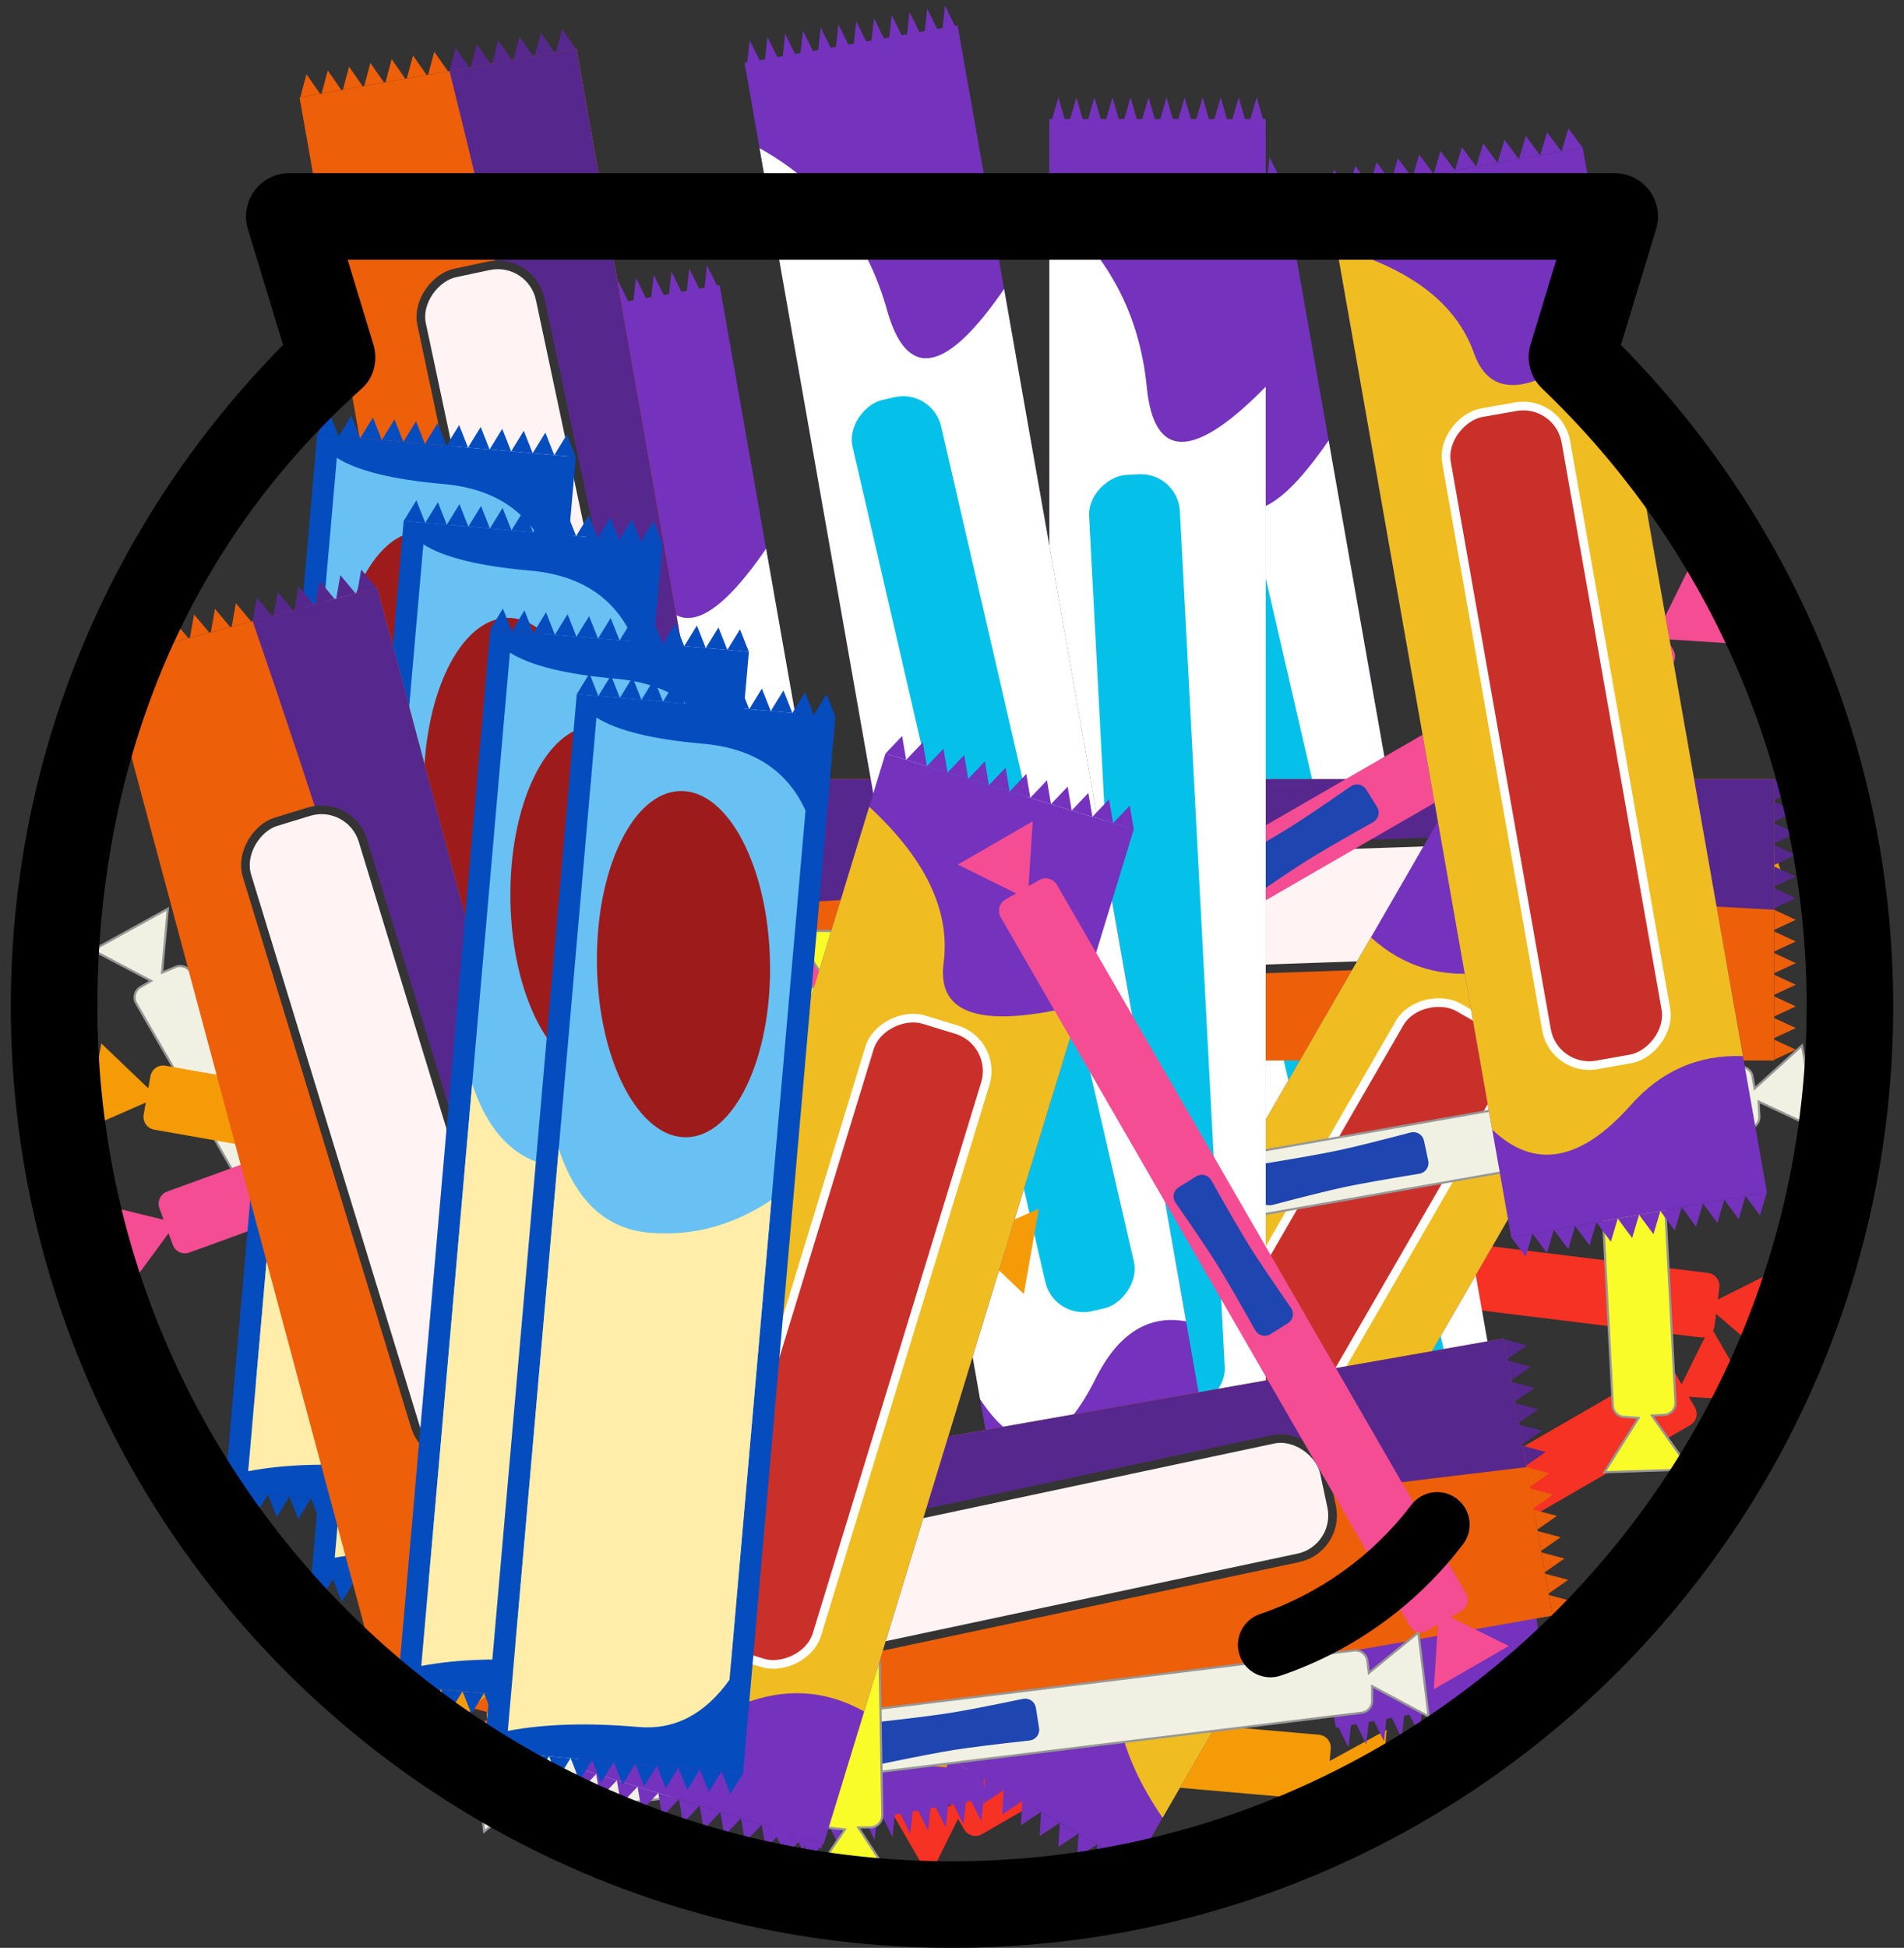 <?xml version="1.0" encoding="UTF-8"?>
<svg width="88px" height="90px" viewBox="0 0 88 90" version="1.1" xmlns="http://www.w3.org/2000/svg" xmlns:xlink="http://www.w3.org/1999/xlink">
    <rect x="0" y="0" width="88" height="90" fill="#333333" stroke="none"/>
    <!-- Generator: Sketch 59.1 (86144) - https://sketch.com -->
    <title>Boost Bowl</title>
    <desc>Created with Sketch.</desc>
    <g id="Page-1" stroke="none" stroke-width="1" fill="none" fill-rule="evenodd">
        <g id="Boost-Bowl" transform="translate(-6, -1)">
            <g id="Maoam" transform="translate(67, 75) rotate(-30) translate(-67, -75) translate(45, 73)">
                <path d="M44,-1.33226763e-15 L44,4 L41.5,2.333 L41.5,2.9 C41.5,3.231 41.231,3.5 40.9,3.5 L3.1,3.5 C2.769,3.5 2.5,3.231 2.5,2.9 L2.5,2.333 L4.4408921e-16,4 L0,-3.522407e-16 L2.5,1.667 L2.5,1.1 C2.5,0.769 2.769,0.5 3.1,0.5 L40.9,0.5 C41.231,0.5 41.5,0.769 41.5,1.1 L41.5,1.667 L44,-1.33226763e-15 Z" id="Combined-Shape" fill="#F53223"></path>
                <path d="M18.524,1.026 C20.129,1.102 21.298,1.141 22.03,1.141 C22.76,1.141 23.909,1.103 25.476,1.026 C25.751,1.013 25.986,1.225 25.999,1.501 C26,1.509 26,1.517 26,1.526 L26,2.475 C26,2.751 25.776,2.975 25.5,2.975 C25.492,2.975 25.484,2.975 25.476,2.975 C23.856,2.898 22.688,2.859 21.97,2.859 C21.254,2.859 20.105,2.898 18.524,2.974 C18.248,2.987 18.014,2.775 18.001,2.499 C18,2.491 18,2.483 18,2.475 L18,1.525 C18,1.249 18.224,1.025 18.5,1.025 C18.508,1.025 18.516,1.025 18.524,1.026 Z" id="Rectangle" fill="#1E45B0" transform="translate(22, 2) rotate(-2) translate(-22, -2) "></path>
            </g>
            <g id="Curly-Wurly" transform="translate(40.5, 50) rotate(80) translate(-40.5, -50) translate(4, 45)">
                <rect id="Rectangle" fill="#7432BD" x="1" y="0" width="71" height="10"></rect>
                <path d="M13.369,0 L61.805,0 C61.189,1.667 61.818,3.194 63.692,4.583 C66.769,6.864 66.769,8.67 63.692,10 L5,10 C7.184,7.333 9.974,5.833 13.369,5.5 C16.764,5.167 16.764,3.333 13.369,0 Z" id="Rectangle" fill="#FFFFFF"></path>
                <path d="M71.569,9.167 L73,9.583 L71.569,10 L71.569,9.167 Z M1.431,9.167 L1.431,10 L1.79553063e-15,9.583 L1.431,9.167 Z M1.431,8.333 L1.431,9.167 L1.79553063e-15,8.75 L1.431,8.333 Z M71.569,8.333 L73,8.75 L71.569,9.167 L71.569,8.333 Z M1.431,7.5 L1.431,8.333 L-9.18485099e-17,7.917 L1.431,7.5 Z M71.569,7.5 L73,7.917 L71.569,8.333 L71.569,7.5 Z M1.431,6.667 L1.431,7.5 L-9.18485099e-17,7.083 L1.431,6.667 Z M71.569,6.667 L73,7.083 L71.569,7.5 L71.569,6.667 Z M1.431,5.833 L1.431,6.667 L-3.13893115e-16,6.25 L1.431,5.833 Z M71.569,5.833 L73,6.25 L71.569,6.667 L71.569,5.833 Z M1.431,5 L1.431,5.833 L-3.13893115e-16,5.417 L1.431,5 Z M71.569,5 L73,5.417 L71.569,5.833 L71.569,5 Z M1.431,4.167 L1.431,5 L-9.18485099e-17,4.583 L1.431,4.167 Z M71.569,4.167 L73,4.583 L71.569,5 L71.569,4.167 Z M1.431,3.333 L1.431,4.167 L1.90655293e-15,3.75 L1.431,3.333 Z M71.569,3.333 L73,3.75 L71.569,4.167 L71.569,3.333 Z M1.431,2.5 L1.431,3.333 L1.90655293e-15,2.917 L1.431,2.5 Z M71.569,2.5 L73,2.917 L71.569,3.333 L71.569,2.5 Z M1.431,1.667 L1.431,2.5 L1.90655293e-15,2.083 L1.431,1.667 Z M71.569,1.667 L73,2.083 L71.569,2.5 L71.569,1.667 Z M1.431,0.833 L1.431,1.667 L1.91737925e-17,1.25 L1.431,0.833 Z M71.569,0.833 L73,1.25 L71.569,1.667 L71.569,0.833 Z M1.431,-1.94744221e-12 L1.431,0.833 L-9.18485099e-17,0.417 L1.431,-1.94744221e-12 Z M71.569,1.65145675e-15 L73,0.417 L71.569,0.833 L71.569,1.65145675e-15 Z" id="Triangle-3" fill="#7432BD"></path>
                <rect id="Rectangle" stroke="#FFFFFF" stroke-width="0.4" fill="#05C1E9" transform="translate(39, 5.029) rotate(-3) translate(-39, -5.029) " x="17.2" y="2.729" width="43.6" height="4.6" rx="2"></rect>
            </g>
            <g id="Maoam" transform="translate(67, 47) rotate(-20) translate(-67, -47) translate(45, 45)">
                <path d="M44,-1.33226763e-15 L44,4 L41.5,2.333 L41.5,2.9 C41.5,3.231 41.231,3.5 40.9,3.5 L3.1,3.5 C2.769,3.5 2.5,3.231 2.5,2.9 L2.5,2.333 L4.4408921e-16,4 L0,-3.522407e-16 L2.5,1.667 L2.5,1.1 C2.5,0.769 2.769,0.5 3.1,0.5 L40.9,0.5 C41.231,0.5 41.5,0.769 41.5,1.1 L41.5,1.667 L44,-1.33226763e-15 Z" id="Combined-Shape" fill="#F49B07"></path>
                <path d="M18.524,1.026 C20.129,1.102 21.298,1.141 22.03,1.141 C22.76,1.141 23.909,1.103 25.476,1.026 C25.751,1.013 25.986,1.225 25.999,1.501 C26,1.509 26,1.517 26,1.526 L26,2.475 C26,2.751 25.776,2.975 25.5,2.975 C25.492,2.975 25.484,2.975 25.476,2.975 C23.856,2.898 22.688,2.859 21.97,2.859 C21.254,2.859 20.105,2.898 18.524,2.974 C18.248,2.987 18.014,2.775 18.001,2.499 C18,2.491 18,2.483 18,2.475 L18,1.525 C18,1.249 18.224,1.025 18.5,1.025 C18.508,1.025 18.516,1.025 18.524,1.026 Z" id="Rectangle" fill="#1E45B0" transform="translate(22, 2) rotate(-2) translate(-22, -2) "></path>
            </g>
            <g id="Maoam" transform="translate(66, 59) rotate(7) translate(-66, -59) translate(44, 57)">
                <path d="M44,-1.33226763e-15 L44,4 L41.5,2.333 L41.5,2.9 C41.5,3.231 41.231,3.5 40.9,3.5 L3.1,3.5 C2.769,3.5 2.5,3.231 2.5,2.9 L2.5,2.333 L4.4408921e-16,4 L0,-3.522407e-16 L2.5,1.667 L2.5,1.1 C2.5,0.769 2.769,0.5 3.1,0.5 L40.9,0.5 C41.231,0.5 41.5,0.769 41.5,1.1 L41.5,1.667 L44,-1.33226763e-15 Z" id="Combined-Shape" fill="#F53223"></path>
                <path d="M18.524,1.026 C20.129,1.102 21.298,1.141 22.03,1.141 C22.76,1.141 23.909,1.103 25.476,1.026 C25.751,1.013 25.986,1.225 25.999,1.501 C26,1.509 26,1.517 26,1.526 L26,2.475 C26,2.751 25.776,2.975 25.5,2.975 C25.492,2.975 25.484,2.975 25.476,2.975 C23.856,2.898 22.688,2.859 21.97,2.859 C21.254,2.859 20.105,2.898 18.524,2.974 C18.248,2.987 18.014,2.775 18.001,2.499 C18,2.491 18,2.483 18,2.475 L18,1.525 C18,1.249 18.224,1.025 18.5,1.025 C18.508,1.025 18.516,1.025 18.524,1.026 Z" id="Rectangle" fill="#1E45B0" transform="translate(22, 2) rotate(-2) translate(-22, -2) "></path>
            </g>
            <g id="Double-Decker" transform="translate(30.5, 28.5) rotate(80) translate(-30.5, -28.5) translate(5, 22)">
                <rect id="Rectangle" fill="#ED5F09" x="1" y="0" width="49" height="13"></rect>
                <path d="M1,0 L50,0 L50,6.036 C38.03,5.354 29.197,5.008 23.5,5 C17.803,4.992 10.303,5.313 1,5.964 L1,0 Z" id="Rectangle" fill="#56288D"></path>
                <path d="M50,12.036 L51,12.5 L50,12.964 L50,12.036 Z M1,12.036 L1,12.964 L1.91737925e-17,12.5 L1,12.036 Z M1,11.036 L1,11.964 L1.91737925e-17,11.5 L1,11.036 Z M50,11.036 L51,11.5 L50,11.964 L50,11.036 Z M1,10.036 L1,10.964 L1.91737925e-17,10.5 L1,10.036 Z M50,10.036 L51,10.5 L50,10.964 L50,10.036 Z M1,9.036 L1,9.964 L1.91737925e-17,9.5 L1,9.036 Z M50,9.036 L51,9.5 L50,9.964 L50,9.036 Z M1,8.036 L1,8.964 L1.91737925e-17,8.5 L1,8.036 Z M50,8.036 L51,8.5 L50,8.964 L50,8.036 Z M1,7.036 L1,7.964 L1.91737925e-17,7.5 L1,7.036 Z M50,7.036 L51,7.5 L50,7.964 L50,7.036 Z M1,6.036 L1,6.964 L1.91737925e-17,6.5 L1,6.036 Z M50,6.036 L51,6.5 L50,6.964 L50,6.036 Z" id="Triangle-2" fill="#ED5F09"></path>
                <path d="M1,5.036 L1,5.964 L1.91737925e-17,5.5 L1,5.036 Z M1,4.036 L1,4.964 L1.91737925e-17,4.5 L1,4.036 Z M1,3.036 L1,3.964 L1.91737925e-17,3.5 L1,3.036 Z M1,2.036 L1,2.964 L1.91737925e-17,2.5 L1,2.036 Z M1,1.036 L1,1.964 L1.91737925e-17,1.5 L1,1.036 Z M1,0.036 L1,0.964 L1.91737925e-17,0.5 L1,0.036 Z" id="Triangle-4" fill="#56288D"></path>
                <path d="M50,5.036 L51,5.5 L50,5.964 L50,5.036 Z M50,4.036 L51,4.5 L50,4.964 L50,4.036 Z M50,3.036 L51,3.5 L50,3.964 L50,3.036 Z M50,2.036 L51,2.5 L50,2.964 L50,2.036 Z M50,1.036 L51,1.5 L50,1.964 L50,1.036 Z M50,0.036 L51,0.5 L50,0.964 L50,0.036 Z" id="Triangle-5" fill="#56288D"></path>
                <rect id="Rectangle" stroke="#353434" stroke-width="0.4" fill="#FFF4F3" transform="translate(25.5, 6) rotate(-2) translate(-25.5, -6) " x="10.2" y="3.2" width="30.6" height="5.6" rx="2"></rect>
            </g>
            <g id="Maoam" transform="translate(48, 81) rotate(5) translate(-48, -81) translate(26, 79)">
                <path d="M44,-1.33226763e-15 L44,4 L41.5,2.333 L41.5,2.9 C41.5,3.231 41.231,3.5 40.9,3.5 L3.1,3.5 C2.769,3.5 2.5,3.231 2.5,2.9 L2.5,2.333 L4.4408921e-16,4 L0,-3.522407e-16 L2.5,1.667 L2.5,1.1 C2.5,0.769 2.769,0.5 3.1,0.5 L40.9,0.5 C41.231,0.5 41.5,0.769 41.5,1.1 L41.5,1.667 L44,-1.33226763e-15 Z" id="Combined-Shape" fill="#F49B07"></path>
                <path d="M18.524,1.026 C20.129,1.102 21.298,1.141 22.03,1.141 C22.76,1.141 23.909,1.103 25.476,1.026 C25.751,1.013 25.986,1.225 25.999,1.501 C26,1.509 26,1.517 26,1.526 L26,2.475 C26,2.751 25.776,2.975 25.5,2.975 C25.492,2.975 25.484,2.975 25.476,2.975 C23.856,2.898 22.688,2.859 21.97,2.859 C21.254,2.859 20.105,2.898 18.524,2.974 C18.248,2.987 18.014,2.775 18.001,2.499 C18,2.491 18,2.483 18,2.475 L18,1.525 C18,1.249 18.224,1.025 18.5,1.025 C18.508,1.025 18.516,1.025 18.524,1.026 Z" id="Rectangle" fill="#1E45B0" transform="translate(22, 2) rotate(-2) translate(-22, -2) "></path>
            </g>
            <g id="Maoam" transform="translate(23, 63) rotate(60) translate(-23, -63) translate(1, 61)">
                <path d="M43.95,0.091 L41.45,1.667 L41.45,1.1 C41.45,0.796 41.204,0.55 40.9,0.55 L3.1,0.55 C2.796,0.55 2.55,0.796 2.55,1.1 L2.472,1.709 L0.05,-3.57791815e-16 L-0.028,3.958 L2.55,2.333 L2.55,2.9 C2.55,3.204 2.796,3.45 3.1,3.45 L40.9,3.45 C41.204,3.45 41.45,3.204 41.45,2.9 L41.528,2.291 L43.95,4 L43.95,0.091 Z" id="Combined-Shape" stroke="#979797" stroke-width="0.1" fill="#F1F1E3"></path>
                <path d="M18.524,1.026 C20.129,1.102 21.298,1.141 22.03,1.141 C22.76,1.141 23.909,1.103 25.476,1.026 C25.751,1.013 25.986,1.225 25.999,1.501 C26,1.509 26,1.517 26,1.526 L26,2.475 C26,2.751 25.776,2.975 25.5,2.975 C25.492,2.975 25.484,2.975 25.476,2.975 C23.856,2.898 22.688,2.859 21.97,2.859 C21.254,2.859 20.105,2.898 18.524,2.974 C18.248,2.987 18.014,2.775 18.001,2.499 C18,2.491 18,2.483 18,2.475 L18,1.525 C18,1.249 18.224,1.025 18.5,1.025 C18.508,1.025 18.516,1.025 18.524,1.026 Z" id="Rectangle" fill="#1E45B0" transform="translate(22, 2) rotate(-2) translate(-22, -2) "></path>
            </g>
            <g id="Curly-Wurly" transform="translate(66.5, 45) rotate(80) translate(-66.5, -45) translate(30, 40)">
                <rect id="Rectangle" fill="#7432BD" x="1" y="0" width="71" height="10"></rect>
                <path d="M13.369,0 L61.805,0 C61.189,1.667 61.818,3.194 63.692,4.583 C66.769,6.864 66.769,8.67 63.692,10 L5,10 C7.184,7.333 9.974,5.833 13.369,5.5 C16.764,5.167 16.764,3.333 13.369,0 Z" id="Rectangle" fill="#FFFFFF"></path>
                <path d="M71.569,9.167 L73,9.583 L71.569,10 L71.569,9.167 Z M1.431,9.167 L1.431,10 L1.79553063e-15,9.583 L1.431,9.167 Z M1.431,8.333 L1.431,9.167 L1.79553063e-15,8.75 L1.431,8.333 Z M71.569,8.333 L73,8.75 L71.569,9.167 L71.569,8.333 Z M1.431,7.5 L1.431,8.333 L-9.18485099e-17,7.917 L1.431,7.5 Z M71.569,7.5 L73,7.917 L71.569,8.333 L71.569,7.5 Z M1.431,6.667 L1.431,7.5 L-9.18485099e-17,7.083 L1.431,6.667 Z M71.569,6.667 L73,7.083 L71.569,7.5 L71.569,6.667 Z M1.431,5.833 L1.431,6.667 L-3.13893115e-16,6.25 L1.431,5.833 Z M71.569,5.833 L73,6.25 L71.569,6.667 L71.569,5.833 Z M1.431,5 L1.431,5.833 L-3.13893115e-16,5.417 L1.431,5 Z M71.569,5 L73,5.417 L71.569,5.833 L71.569,5 Z M1.431,4.167 L1.431,5 L-9.18485099e-17,4.583 L1.431,4.167 Z M71.569,4.167 L73,4.583 L71.569,5 L71.569,4.167 Z M1.431,3.333 L1.431,4.167 L1.90655293e-15,3.75 L1.431,3.333 Z M71.569,3.333 L73,3.75 L71.569,4.167 L71.569,3.333 Z M1.431,2.5 L1.431,3.333 L1.90655293e-15,2.917 L1.431,2.5 Z M71.569,2.5 L73,2.917 L71.569,3.333 L71.569,2.5 Z M1.431,1.667 L1.431,2.5 L1.90655293e-15,2.083 L1.431,1.667 Z M71.569,1.667 L73,2.083 L71.569,2.5 L71.569,1.667 Z M1.431,0.833 L1.431,1.667 L1.91737925e-17,1.25 L1.431,0.833 Z M71.569,0.833 L73,1.25 L71.569,1.667 L71.569,0.833 Z M1.431,-1.94744221e-12 L1.431,0.833 L-9.18485099e-17,0.417 L1.431,-1.94744221e-12 Z M71.569,1.65145675e-15 L73,0.417 L71.569,0.833 L71.569,1.65145675e-15 Z" id="Triangle-3" fill="#7432BD"></path>
                <rect id="Rectangle" stroke="#FFFFFF" stroke-width="0.4" fill="#05C1E9" transform="translate(39, 5.029) rotate(-3) translate(-39, -5.029) " x="17.2" y="2.729" width="43.6" height="4.6" rx="2"></rect>
            </g>
            <g id="Maoam" transform="translate(81, 47) rotate(-93) translate(-81, -47) translate(59, 45)">
                <path d="M43.95,0.091 L41.45,1.667 L41.45,1.1 C41.45,0.796 41.204,0.55 40.9,0.55 L3.1,0.55 C2.796,0.55 2.55,0.796 2.55,1.1 L2.472,1.709 L0.05,-3.57791815e-16 L-0.028,3.958 L2.55,2.333 L2.55,2.9 C2.55,3.204 2.796,3.45 3.1,3.45 L40.9,3.45 C41.204,3.45 41.45,3.204 41.45,2.9 L41.528,2.291 L43.95,4 L43.95,0.091 Z" id="Combined-Shape" stroke="#979797" stroke-width="0.1" fill="#FAFC29"></path>
                <path d="M18.524,1.026 C20.129,1.102 21.298,1.141 22.03,1.141 C22.76,1.141 23.909,1.103 25.476,1.026 C25.751,1.013 25.986,1.225 25.999,1.501 C26,1.509 26,1.517 26,1.526 L26,2.475 C26,2.751 25.776,2.975 25.5,2.975 C25.492,2.975 25.484,2.975 25.476,2.975 C23.856,2.898 22.688,2.859 21.97,2.859 C21.254,2.859 20.105,2.898 18.524,2.974 C18.248,2.987 18.014,2.775 18.001,2.499 C18,2.491 18,2.483 18,2.475 L18,1.525 C18,1.249 18.224,1.025 18.5,1.025 C18.508,1.025 18.516,1.025 18.524,1.026 Z" id="Rectangle" fill="#1E45B0" transform="translate(22, 2) rotate(-2) translate(-22, -2) "></path>
            </g>
            <g id="Double-Decker" transform="translate(38, 37)">
                <rect id="Rectangle" fill="#ED5F09" x="1" y="0" width="49" height="13"></rect>
                <path d="M1,0 L50,0 L50,6.036 C38.03,5.354 29.197,5.008 23.5,5 C17.803,4.992 10.303,5.313 1,5.964 L1,0 Z" id="Rectangle" fill="#56288D"></path>
                <path d="M50,12.036 L51,12.5 L50,12.964 L50,12.036 Z M1,12.036 L1,12.964 L1.91737925e-17,12.5 L1,12.036 Z M1,11.036 L1,11.964 L1.91737925e-17,11.5 L1,11.036 Z M50,11.036 L51,11.5 L50,11.964 L50,11.036 Z M1,10.036 L1,10.964 L1.91737925e-17,10.5 L1,10.036 Z M50,10.036 L51,10.5 L50,10.964 L50,10.036 Z M1,9.036 L1,9.964 L1.91737925e-17,9.5 L1,9.036 Z M50,9.036 L51,9.5 L50,9.964 L50,9.036 Z M1,8.036 L1,8.964 L1.91737925e-17,8.5 L1,8.036 Z M50,8.036 L51,8.5 L50,8.964 L50,8.036 Z M1,7.036 L1,7.964 L1.91737925e-17,7.5 L1,7.036 Z M50,7.036 L51,7.5 L50,7.964 L50,7.036 Z M1,6.036 L1,6.964 L1.91737925e-17,6.5 L1,6.036 Z M50,6.036 L51,6.5 L50,6.964 L50,6.036 Z" id="Triangle-2" fill="#ED5F09"></path>
                <path d="M1,5.036 L1,5.964 L1.91737925e-17,5.5 L1,5.036 Z M1,4.036 L1,4.964 L1.91737925e-17,4.5 L1,4.036 Z M1,3.036 L1,3.964 L1.91737925e-17,3.5 L1,3.036 Z M1,2.036 L1,2.964 L1.91737925e-17,2.5 L1,2.036 Z M1,1.036 L1,1.964 L1.91737925e-17,1.5 L1,1.036 Z M1,0.036 L1,0.964 L1.91737925e-17,0.5 L1,0.036 Z" id="Triangle-4" fill="#56288D"></path>
                <path d="M50,5.036 L51,5.5 L50,5.964 L50,5.036 Z M50,4.036 L51,4.5 L50,4.964 L50,4.036 Z M50,3.036 L51,3.5 L50,3.964 L50,3.036 Z M50,2.036 L51,2.5 L50,2.964 L50,2.036 Z M50,1.036 L51,1.5 L50,1.964 L50,1.036 Z M50,0.036 L51,0.5 L50,0.964 L50,0.036 Z" id="Triangle-5" fill="#56288D"></path>
                <rect id="Rectangle" stroke="#353434" stroke-width="0.4" fill="#FFF4F3" transform="translate(25.5, 6) rotate(-2) translate(-25.5, -6) " x="10.2" y="3.2" width="30.6" height="5.6" rx="2"></rect>
            </g>
            <g id="Crunchie" transform="translate(65.5, 63) rotate(-60) translate(-65.5, -63) translate(40, 57)">
                <rect id="Rectangle" fill="#7432BD" x="1" y="0" width="49" height="12"></rect>
                <path d="M9.473,0 L43.616,0 C43.182,2 43.625,3.833 44.946,5.5 C47.115,8.237 47.115,10.404 44.946,12 L3.573,12 C5.113,8.8 7.079,7 9.473,6.6 C11.866,6.2 11.866,4 9.473,0 Z" id="Rectangle" fill="#EFBD21"></path>
                <path d="M50,11 L51,11.5 L50,12 L50,11 Z M1,11 L1,12 L1.91737925e-17,11.5 L1,11 Z M1,10 L1,11 L1.91737925e-17,10.5 L1,10 Z M50,10 L51,10.5 L50,11 L50,10 Z M1,9 L1,10 L1.91737925e-17,9.5 L1,9 Z M50,9 L51,9.5 L50,10 L50,9 Z M1,8 L1,9 L1.91737925e-17,8.5 L1,8 Z M50,8 L51,8.5 L50,9 L50,8 Z M1,7 L1,8 L1.91737925e-17,7.5 L1,7 Z M50,7 L51,7.5 L50,8 L50,7 Z M1,6 L1,7 L1.91737925e-17,6.5 L1,6 Z M50,6 L51,6.5 L50,7 L50,6 Z M1,5 L1,6 L1.91737925e-17,5.5 L1,5 Z M50,5 L51,5.5 L50,6 L50,5 Z M1,4 L1,5 L1.91737925e-17,4.5 L1,4 Z M50,4 L51,4.5 L50,5 L50,4 Z M1,3 L1,4 L1.91737925e-17,3.5 L1,3 Z M50,3 L51,3.5 L50,4 L50,3 Z M1,2 L1,3 L1.91737925e-17,2.5 L1,2 Z M50,2 L51,2.5 L50,3 L50,2 Z M50,1 L51,1.5 L50,2 L50,1 Z M1,1 L1,2 L1.91737925e-17,1.5 L1,1 Z M50,3.061617e-17 L51,0.5 L50,1 L50,3.061617e-17 Z M1,-2.22044605e-16 L1,1 L1.91737925e-17,0.5 L1,-2.22044605e-16 Z" id="Triangle-3" fill="#7432BD"></path>
                <rect id="Rectangle" stroke="#FFFFFF" stroke-width="0.4" fill="#CA302A" x="12.241" y="3.128" width="30.6" height="5.6" rx="2"></rect>
            </g>
            <g id="Maoam" transform="translate(68, 55) rotate(-10) translate(-68, -55) translate(46, 53)">
                <path d="M43.95,0.091 L41.45,1.667 L41.45,1.1 C41.45,0.796 41.204,0.55 40.9,0.55 L3.1,0.55 C2.796,0.55 2.55,0.796 2.55,1.1 L2.472,1.709 L0.05,-3.57791815e-16 L-0.028,3.958 L2.55,2.333 L2.55,2.9 C2.55,3.204 2.796,3.45 3.1,3.45 L40.9,3.45 C41.204,3.45 41.45,3.204 41.45,2.9 L41.528,2.291 L43.95,4 L43.95,0.091 Z" id="Combined-Shape" stroke="#979797" stroke-width="0.1" fill="#F1F1E3"></path>
                <path d="M18.524,1.026 C20.129,1.102 21.298,1.141 22.03,1.141 C22.76,1.141 23.909,1.103 25.476,1.026 C25.751,1.013 25.986,1.225 25.999,1.501 C26,1.509 26,1.517 26,1.526 L26,2.475 C26,2.751 25.776,2.975 25.5,2.975 C25.492,2.975 25.484,2.975 25.476,2.975 C23.856,2.898 22.688,2.859 21.97,2.859 C21.254,2.859 20.105,2.898 18.524,2.974 C18.248,2.987 18.014,2.775 18.001,2.499 C18,2.491 18,2.483 18,2.475 L18,1.525 C18,1.249 18.224,1.025 18.5,1.025 C18.508,1.025 18.516,1.025 18.524,1.026 Z" id="Rectangle" fill="#1E45B0" transform="translate(22, 2) rotate(-2) translate(-22, -2) "></path>
            </g>
            <g id="Maoam" transform="translate(66, 40) rotate(-30) translate(-66, -40) translate(44, 38)">
                <path d="M44,-1.33226763e-15 L44,4 L41.5,2.333 L41.5,2.9 C41.5,3.231 41.231,3.5 40.9,3.5 L3.1,3.5 C2.769,3.5 2.5,3.231 2.5,2.9 L2.5,2.333 L4.4408921e-16,4 L0,-3.522407e-16 L2.5,1.667 L2.5,1.1 C2.5,0.769 2.769,0.5 3.1,0.5 L40.9,0.5 C41.231,0.5 41.5,0.769 41.5,1.1 L41.5,1.667 L44,-1.33226763e-15 Z" id="Combined-Shape" fill="#F44D94"></path>
                <path d="M18.524,1.026 C20.129,1.102 21.298,1.141 22.03,1.141 C22.76,1.141 23.909,1.103 25.476,1.026 C25.751,1.013 25.986,1.225 25.999,1.501 C26,1.509 26,1.517 26,1.526 L26,2.475 C26,2.751 25.776,2.975 25.5,2.975 C25.492,2.975 25.484,2.975 25.476,2.975 C23.856,2.898 22.688,2.859 21.97,2.859 C21.254,2.859 20.105,2.898 18.524,2.974 C18.248,2.987 18.014,2.775 18.001,2.499 C18,2.491 18,2.483 18,2.475 L18,1.525 C18,1.249 18.224,1.025 18.5,1.025 C18.508,1.025 18.516,1.025 18.524,1.026 Z" id="Rectangle" fill="#1E45B0" transform="translate(22, 2) rotate(-2) translate(-22, -2) "></path>
            </g>
            <g id="Curly-Wurly" transform="translate(59.5, 42) rotate(90) translate(-59.5, -42) translate(23, 37)">
                <rect id="Rectangle" fill="#7432BD" x="1" y="0" width="71" height="10"></rect>
                <path d="M13.369,0 L61.805,0 C61.189,1.667 61.818,3.194 63.692,4.583 C66.769,6.864 66.769,8.67 63.692,10 L5,10 C7.184,7.333 9.974,5.833 13.369,5.5 C16.764,5.167 16.764,3.333 13.369,0 Z" id="Rectangle" fill="#FFFFFF"></path>
                <path d="M71.569,9.167 L73,9.583 L71.569,10 L71.569,9.167 Z M1.431,9.167 L1.431,10 L1.79553063e-15,9.583 L1.431,9.167 Z M1.431,8.333 L1.431,9.167 L1.79553063e-15,8.75 L1.431,8.333 Z M71.569,8.333 L73,8.75 L71.569,9.167 L71.569,8.333 Z M1.431,7.5 L1.431,8.333 L-9.18485099e-17,7.917 L1.431,7.5 Z M71.569,7.5 L73,7.917 L71.569,8.333 L71.569,7.5 Z M1.431,6.667 L1.431,7.5 L-9.18485099e-17,7.083 L1.431,6.667 Z M71.569,6.667 L73,7.083 L71.569,7.5 L71.569,6.667 Z M1.431,5.833 L1.431,6.667 L-3.13893115e-16,6.25 L1.431,5.833 Z M71.569,5.833 L73,6.25 L71.569,6.667 L71.569,5.833 Z M1.431,5 L1.431,5.833 L-3.13893115e-16,5.417 L1.431,5 Z M71.569,5 L73,5.417 L71.569,5.833 L71.569,5 Z M1.431,4.167 L1.431,5 L-9.18485099e-17,4.583 L1.431,4.167 Z M71.569,4.167 L73,4.583 L71.569,5 L71.569,4.167 Z M1.431,3.333 L1.431,4.167 L1.90655293e-15,3.75 L1.431,3.333 Z M71.569,3.333 L73,3.75 L71.569,4.167 L71.569,3.333 Z M1.431,2.5 L1.431,3.333 L1.90655293e-15,2.917 L1.431,2.5 Z M71.569,2.5 L73,2.917 L71.569,3.333 L71.569,2.5 Z M1.431,1.667 L1.431,2.5 L1.90655293e-15,2.083 L1.431,1.667 Z M71.569,1.667 L73,2.083 L71.569,2.5 L71.569,1.667 Z M1.431,0.833 L1.431,1.667 L1.91737925e-17,1.25 L1.431,0.833 Z M71.569,0.833 L73,1.25 L71.569,1.667 L71.569,0.833 Z M1.431,-1.94744221e-12 L1.431,0.833 L-9.18485099e-17,0.417 L1.431,-1.94744221e-12 Z M71.569,1.65145675e-15 L73,0.417 L71.569,0.833 L71.569,1.65145675e-15 Z" id="Triangle-3" fill="#7432BD"></path>
                <rect id="Rectangle" stroke="#FFFFFF" stroke-width="0.4" fill="#05C1E9" transform="translate(39, 5.029) rotate(-3) translate(-39, -5.029) " x="17.2" y="2.729" width="43.6" height="4.6" rx="2"></rect>
            </g>
            <g id="Curly-Wurly" transform="translate(51.5, 38) rotate(80) translate(-51.5, -38) translate(15, 33)">
                <rect id="Rectangle" fill="#7432BD" x="1" y="0" width="71" height="10"></rect>
                <path d="M13.369,0 L61.805,0 C61.189,1.667 61.818,3.194 63.692,4.583 C66.769,6.864 66.769,8.67 63.692,10 L5,10 C7.184,7.333 9.974,5.833 13.369,5.5 C16.764,5.167 16.764,3.333 13.369,0 Z" id="Rectangle" fill="#FFFFFF"></path>
                <path d="M71.569,9.167 L73,9.583 L71.569,10 L71.569,9.167 Z M1.431,9.167 L1.431,10 L1.79553063e-15,9.583 L1.431,9.167 Z M1.431,8.333 L1.431,9.167 L1.79553063e-15,8.75 L1.431,8.333 Z M71.569,8.333 L73,8.75 L71.569,9.167 L71.569,8.333 Z M1.431,7.5 L1.431,8.333 L-9.18485099e-17,7.917 L1.431,7.5 Z M71.569,7.5 L73,7.917 L71.569,8.333 L71.569,7.5 Z M1.431,6.667 L1.431,7.5 L-9.18485099e-17,7.083 L1.431,6.667 Z M71.569,6.667 L73,7.083 L71.569,7.5 L71.569,6.667 Z M1.431,5.833 L1.431,6.667 L-3.13893115e-16,6.25 L1.431,5.833 Z M71.569,5.833 L73,6.25 L71.569,6.667 L71.569,5.833 Z M1.431,5 L1.431,5.833 L-3.13893115e-16,5.417 L1.431,5 Z M71.569,5 L73,5.417 L71.569,5.833 L71.569,5 Z M1.431,4.167 L1.431,5 L-9.18485099e-17,4.583 L1.431,4.167 Z M71.569,4.167 L73,4.583 L71.569,5 L71.569,4.167 Z M1.431,3.333 L1.431,4.167 L1.90655293e-15,3.75 L1.431,3.333 Z M71.569,3.333 L73,3.75 L71.569,4.167 L71.569,3.333 Z M1.431,2.5 L1.431,3.333 L1.90655293e-15,2.917 L1.431,2.5 Z M71.569,2.5 L73,2.917 L71.569,3.333 L71.569,2.5 Z M1.431,1.667 L1.431,2.5 L1.90655293e-15,2.083 L1.431,1.667 Z M71.569,1.667 L73,2.083 L71.569,2.5 L71.569,1.667 Z M1.431,0.833 L1.431,1.667 L1.91737925e-17,1.25 L1.431,0.833 Z M71.569,0.833 L73,1.25 L71.569,1.667 L71.569,0.833 Z M1.431,-1.94744221e-12 L1.431,0.833 L-9.18485099e-17,0.417 L1.431,-1.94744221e-12 Z M71.569,1.65145675e-15 L73,0.417 L71.569,0.833 L71.569,1.65145675e-15 Z" id="Triangle-3" fill="#7432BD"></path>
                <rect id="Rectangle" stroke="#FFFFFF" stroke-width="0.4" fill="#05C1E9" transform="translate(39, 5.029) rotate(-3) translate(-39, -5.029) " x="17.2" y="2.729" width="43.6" height="4.6" rx="2"></rect>
            </g>
            <g id="Crunchie" transform="translate(77.5, 33) rotate(80) translate(-77.5, -33) translate(52, 27)">
                <rect id="Rectangle" fill="#7432BD" x="1" y="0" width="49" height="12"></rect>
                <path d="M9.473,0 L43.616,0 C43.182,2 43.625,3.833 44.946,5.5 C47.115,8.237 47.115,10.404 44.946,12 L3.573,12 C5.113,8.8 7.079,7 9.473,6.6 C11.866,6.2 11.866,4 9.473,0 Z" id="Rectangle" fill="#EFBD21"></path>
                <path d="M50,11 L51,11.5 L50,12 L50,11 Z M1,11 L1,12 L1.91737925e-17,11.5 L1,11 Z M1,10 L1,11 L1.91737925e-17,10.5 L1,10 Z M50,10 L51,10.5 L50,11 L50,10 Z M1,9 L1,10 L1.91737925e-17,9.5 L1,9 Z M50,9 L51,9.5 L50,10 L50,9 Z M1,8 L1,9 L1.91737925e-17,8.5 L1,8 Z M50,8 L51,8.5 L50,9 L50,8 Z M1,7 L1,8 L1.91737925e-17,7.5 L1,7 Z M50,7 L51,7.5 L50,8 L50,7 Z M1,6 L1,7 L1.91737925e-17,6.5 L1,6 Z M50,6 L51,6.5 L50,7 L50,6 Z M1,5 L1,6 L1.91737925e-17,5.5 L1,5 Z M50,5 L51,5.5 L50,6 L50,5 Z M1,4 L1,5 L1.91737925e-17,4.5 L1,4 Z M50,4 L51,4.5 L50,5 L50,4 Z M1,3 L1,4 L1.91737925e-17,3.5 L1,3 Z M50,3 L51,3.5 L50,4 L50,3 Z M1,2 L1,3 L1.91737925e-17,2.5 L1,2 Z M50,2 L51,2.5 L50,3 L50,2 Z M50,1 L51,1.5 L50,2 L50,1 Z M1,1 L1,2 L1.91737925e-17,1.5 L1,1 Z M50,3.061617e-17 L51,0.5 L50,1 L50,3.061617e-17 Z M1,-2.22044605e-16 L1,1 L1.91737925e-17,0.5 L1,-2.22044605e-16 Z" id="Triangle-3" fill="#7432BD"></path>
                <rect id="Rectangle" stroke="#FFFFFF" stroke-width="0.4" fill="#CA302A" x="12.241" y="3.128" width="30.6" height="5.6" rx="2"></rect>
            </g>
            <g id="Double-Decker" transform="translate(52.5, 73.5) rotate(-10) translate(-52.5, -73.5) translate(27, 67)">
                <rect id="Rectangle" fill="#ED5F09" x="1" y="0" width="49" height="13"></rect>
                <path d="M1,0 L50,0 L50,6.036 C38.03,5.354 29.197,5.008 23.5,5 C17.803,4.992 10.303,5.313 1,5.964 L1,0 Z" id="Rectangle" fill="#56288D"></path>
                <path d="M50,12.036 L51,12.5 L50,12.964 L50,12.036 Z M1,12.036 L1,12.964 L1.91737925e-17,12.5 L1,12.036 Z M1,11.036 L1,11.964 L1.91737925e-17,11.5 L1,11.036 Z M50,11.036 L51,11.5 L50,11.964 L50,11.036 Z M1,10.036 L1,10.964 L1.91737925e-17,10.5 L1,10.036 Z M50,10.036 L51,10.5 L50,10.964 L50,10.036 Z M1,9.036 L1,9.964 L1.91737925e-17,9.5 L1,9.036 Z M50,9.036 L51,9.5 L50,9.964 L50,9.036 Z M1,8.036 L1,8.964 L1.91737925e-17,8.5 L1,8.036 Z M50,8.036 L51,8.5 L50,8.964 L50,8.036 Z M1,7.036 L1,7.964 L1.91737925e-17,7.5 L1,7.036 Z M50,7.036 L51,7.5 L50,7.964 L50,7.036 Z M1,6.036 L1,6.964 L1.91737925e-17,6.5 L1,6.036 Z M50,6.036 L51,6.5 L50,6.964 L50,6.036 Z" id="Triangle-2" fill="#ED5F09"></path>
                <path d="M1,5.036 L1,5.964 L1.91737925e-17,5.5 L1,5.036 Z M1,4.036 L1,4.964 L1.91737925e-17,4.5 L1,4.036 Z M1,3.036 L1,3.964 L1.91737925e-17,3.5 L1,3.036 Z M1,2.036 L1,2.964 L1.91737925e-17,2.5 L1,2.036 Z M1,1.036 L1,1.964 L1.91737925e-17,1.5 L1,1.036 Z M1,0.036 L1,0.964 L1.91737925e-17,0.5 L1,0.036 Z" id="Triangle-4" fill="#56288D"></path>
                <path d="M50,5.036 L51,5.5 L50,5.964 L50,5.036 Z M50,4.036 L51,4.5 L50,4.964 L50,4.036 Z M50,3.036 L51,3.5 L50,3.964 L50,3.036 Z M50,2.036 L51,2.5 L50,2.964 L50,2.036 Z M50,1.036 L51,1.5 L50,1.964 L50,1.036 Z M50,0.036 L51,0.5 L50,0.964 L50,0.036 Z" id="Triangle-5" fill="#56288D"></path>
                <rect id="Rectangle" stroke="#353434" stroke-width="0.4" fill="#FFF4F3" transform="translate(25.5, 6) rotate(-2) translate(-25.5, -6) " x="10.2" y="3.2" width="30.6" height="5.6" rx="2"></rect>
            </g>
            <g id="Maoam" transform="translate(32, 55) rotate(10) translate(-32, -55) translate(10, 53)">
                <path d="M44,-1.33226763e-15 L44,4 L41.5,2.333 L41.5,2.9 C41.5,3.231 41.231,3.5 40.9,3.5 L3.1,3.5 C2.769,3.5 2.5,3.231 2.5,2.9 L2.5,2.333 L4.4408921e-16,4 L0,-3.522407e-16 L2.5,1.667 L2.5,1.1 C2.5,0.769 2.769,0.5 3.1,0.5 L40.9,0.5 C41.231,0.5 41.5,0.769 41.5,1.1 L41.5,1.667 L44,-1.33226763e-15 Z" id="Combined-Shape" fill="#F49B07"></path>
                <path d="M18.524,1.026 C20.129,1.102 21.298,1.141 22.03,1.141 C22.76,1.141 23.909,1.103 25.476,1.026 C25.751,1.013 25.986,1.225 25.999,1.501 C26,1.509 26,1.517 26,1.526 L26,2.475 C26,2.751 25.776,2.975 25.5,2.975 C25.492,2.975 25.484,2.975 25.476,2.975 C23.856,2.898 22.688,2.859 21.97,2.859 C21.254,2.859 20.105,2.898 18.524,2.974 C18.248,2.987 18.014,2.775 18.001,2.499 C18,2.491 18,2.483 18,2.475 L18,1.525 C18,1.249 18.224,1.025 18.5,1.025 C18.508,1.025 18.516,1.025 18.524,1.026 Z" id="Rectangle" fill="#1E45B0" transform="translate(22, 2) rotate(-2) translate(-22, -2) "></path>
            </g>
            <g id="Maoam" transform="translate(50, 81) rotate(-7) translate(-50, -81) translate(28, 79)">
                <path d="M43.95,0.091 L41.45,1.667 L41.45,1.1 C41.45,0.796 41.204,0.55 40.9,0.55 L3.1,0.55 C2.796,0.55 2.55,0.796 2.55,1.1 L2.472,1.709 L0.05,-3.57791815e-16 L-0.028,3.958 L2.55,2.333 L2.55,2.9 C2.55,3.204 2.796,3.45 3.1,3.45 L40.9,3.45 C41.204,3.45 41.45,3.204 41.45,2.9 L41.528,2.291 L43.95,4 L43.95,0.091 Z" id="Combined-Shape" stroke="#979797" stroke-width="0.1" fill="#F1F1E3"></path>
                <path d="M18.524,1.026 C20.129,1.102 21.298,1.141 22.03,1.141 C22.76,1.141 23.909,1.103 25.476,1.026 C25.751,1.013 25.986,1.225 25.999,1.501 C26,1.509 26,1.517 26,1.526 L26,2.475 C26,2.751 25.776,2.975 25.5,2.975 C25.492,2.975 25.484,2.975 25.476,2.975 C23.856,2.898 22.688,2.859 21.97,2.859 C21.254,2.859 20.105,2.898 18.524,2.974 C18.248,2.987 18.014,2.775 18.001,2.499 C18,2.491 18,2.483 18,2.475 L18,1.525 C18,1.249 18.224,1.025 18.5,1.025 C18.508,1.025 18.516,1.025 18.524,1.026 Z" id="Rectangle" fill="#1E45B0" transform="translate(22, 2) rotate(-2) translate(-22, -2) "></path>
            </g>
            <g id="Maoam" transform="translate(32, 51) rotate(-20) translate(-32, -51) translate(10, 49)">
                <path d="M44,-1.33226763e-15 L44,4 L41.5,2.333 L41.5,2.9 C41.5,3.231 41.231,3.5 40.9,3.5 L3.1,3.5 C2.769,3.5 2.5,3.231 2.5,2.9 L2.5,2.333 L4.4408921e-16,4 L0,-3.522407e-16 L2.5,1.667 L2.5,1.1 C2.5,0.769 2.769,0.5 3.1,0.5 L40.9,0.5 C41.231,0.5 41.5,0.769 41.5,1.1 L41.5,1.667 L44,-1.33226763e-15 Z" id="Combined-Shape" fill="#F44D94"></path>
                <path d="M18.524,1.026 C20.129,1.102 21.298,1.141 22.03,1.141 C22.76,1.141 23.909,1.103 25.476,1.026 C25.751,1.013 25.986,1.225 25.999,1.501 C26,1.509 26,1.517 26,1.526 L26,2.475 C26,2.751 25.776,2.975 25.5,2.975 C25.492,2.975 25.484,2.975 25.476,2.975 C23.856,2.898 22.688,2.859 21.97,2.859 C21.254,2.859 20.105,2.898 18.524,2.974 C18.248,2.987 18.014,2.775 18.001,2.499 C18,2.491 18,2.483 18,2.475 L18,1.525 C18,1.249 18.224,1.025 18.5,1.025 C18.508,1.025 18.516,1.025 18.524,1.026 Z" id="Rectangle" fill="#1E45B0" transform="translate(22, 2) rotate(-2) translate(-22, -2) "></path>
            </g>
            <g id="Maoam" transform="translate(45, 66) rotate(89) translate(-45, -66) translate(23, 64)">
                <path d="M43.95,0.091 L41.45,1.667 L41.45,1.1 C41.45,0.796 41.204,0.55 40.9,0.55 L3.1,0.55 C2.796,0.55 2.55,0.796 2.55,1.1 L2.472,1.709 L0.05,-3.57791815e-16 L-0.028,3.958 L2.55,2.333 L2.55,2.9 C2.55,3.204 2.796,3.45 3.1,3.45 L40.9,3.45 C41.204,3.45 41.45,3.204 41.45,2.9 L41.528,2.291 L43.95,4 L43.95,0.091 Z" id="Combined-Shape" stroke="#979797" stroke-width="0.1" fill="#FAFC29"></path>
                <path d="M18.524,1.026 C20.129,1.102 21.298,1.141 22.03,1.141 C22.76,1.141 23.909,1.103 25.476,1.026 C25.751,1.013 25.986,1.225 25.999,1.501 C26,1.509 26,1.517 26,1.526 L26,2.475 C26,2.751 25.776,2.975 25.5,2.975 C25.492,2.975 25.484,2.975 25.476,2.975 C23.856,2.898 22.688,2.859 21.97,2.859 C21.254,2.859 20.105,2.898 18.524,2.974 C18.248,2.987 18.014,2.775 18.001,2.499 C18,2.491 18,2.483 18,2.475 L18,1.525 C18,1.249 18.224,1.025 18.5,1.025 C18.508,1.025 18.516,1.025 18.524,1.026 Z" id="Rectangle" fill="#1E45B0" transform="translate(22, 2) rotate(-2) translate(-22, -2) "></path>
            </g>
            <g id="Crispy-Roll" transform="translate(24.5, 46) rotate(95) translate(-24.5, -46) translate(-1, 40)">
                <rect id="Rectangle" fill="#054CBF" x="1" y="0" width="49" height="12"></rect>
                <path d="M5.436,1 L45,1 L45,11 L2,11 C2.518,10 2.776,8.333 2.776,6 C2.776,3.667 3.663,2 5.436,1 Z" id="Rectangle" fill="#68C1F2"></path>
                <path d="M23.498,1 L45.756,1 C47.449,2 48.295,3.333 48.295,5 C48.295,7.33 48.53,9.33 49,11 L22,11 C24.333,10 25.5,8.5 25.5,6.5 C25.5,4.5 24.833,2.667 23.498,1 Z" id="Rectangle" fill="#FFEDA9"></path>
                <polygon id="Triangle" fill="#054CBF" transform="translate(0.5, 4.5) rotate(270) translate(-0.5, -4.5) " points="0.5 4 1 5 0 5"></polygon>
                <polygon id="Triangle" fill="#054CBF" transform="translate(0.5, 1.5) rotate(270) translate(-0.5, -1.5) " points="0.5 1 1 2 0 2"></polygon>
                <polygon id="Triangle" fill="#054CBF" transform="translate(0.5, 2.5) rotate(270) translate(-0.5, -2.5) " points="0.5 2 1 3 0 3"></polygon>
                <polygon id="Triangle" fill="#054CBF" transform="translate(0.5, 3.5) rotate(270) translate(-0.5, -3.5) " points="0.5 3 1 4 0 4"></polygon>
                <polygon id="Triangle" fill="#054CBF" transform="translate(0.5, 5.5) rotate(270) translate(-0.5, -5.5) " points="0.5 5 1 6 0 6"></polygon>
                <polygon id="Triangle" fill="#054CBF" transform="translate(0.5, 6.5) rotate(270) translate(-0.5, -6.5) " points="0.5 6 1 7 0 7"></polygon>
                <polygon id="Triangle" fill="#054CBF" transform="translate(0.5, 7.5) rotate(270) translate(-0.5, -7.5) " points="0.5 7 1 8 0 8"></polygon>
                <polygon id="Triangle" fill="#054CBF" transform="translate(0.5, 8.5) rotate(270) translate(-0.5, -8.5) " points="0.5 8 1 9 0 9"></polygon>
                <polygon id="Triangle" fill="#054CBF" transform="translate(0.5, 0.5) rotate(270) translate(-0.5, -0.5) " points="0.5 0 1 1 0 1"></polygon>
                <polygon id="Triangle" fill="#054CBF" transform="translate(0.5, 9.5) rotate(270) translate(-0.5, -9.5) " points="0.5 9 1 10 0 10"></polygon>
                <polygon id="Triangle" fill="#054CBF" transform="translate(0.5, 10.5) rotate(270) translate(-0.5, -10.5) " points="0.5 10 1 11 0 11"></polygon>
                <polygon id="Triangle" fill="#054CBF" transform="translate(0.5, 11.5) rotate(270) translate(-0.5, -11.5) " points="0.5 11 1 12 0 12"></polygon>
                <polygon id="Triangle" fill="#054CBF" transform="translate(50.5, 4.5) rotate(90) translate(-50.5, -4.5) " points="50.5 4 51 5 50 5"></polygon>
                <polygon id="Triangle" fill="#054CBF" transform="translate(50.5, 1.5) rotate(90) translate(-50.5, -1.5) " points="50.5 1 51 2 50 2"></polygon>
                <polygon id="Triangle" fill="#054CBF" transform="translate(50.5, 2.5) rotate(90) translate(-50.5, -2.5) " points="50.5 2 51 3 50 3"></polygon>
                <polygon id="Triangle" fill="#054CBF" transform="translate(50.5, 3.5) rotate(90) translate(-50.5, -3.5) " points="50.5 3 51 4 50 4"></polygon>
                <polygon id="Triangle" fill="#054CBF" transform="translate(50.5, 5.5) rotate(90) translate(-50.5, -5.5) " points="50.5 5 51 6 50 6"></polygon>
                <polygon id="Triangle" fill="#054CBF" transform="translate(50.5, 6.5) rotate(90) translate(-50.5, -6.5) " points="50.5 6 51 7 50 7"></polygon>
                <polygon id="Triangle" fill="#054CBF" transform="translate(50.5, 7.5) rotate(90) translate(-50.5, -7.5) " points="50.5 7 51 8 50 8"></polygon>
                <polygon id="Triangle" fill="#054CBF" transform="translate(50.5, 8.5) rotate(90) translate(-50.5, -8.5) " points="50.5 8 51 9 50 9"></polygon>
                <polygon id="Triangle" fill="#054CBF" transform="translate(50.5, 0.5) rotate(90) translate(-50.5, -0.5) " points="50.5 0 51 1 50 1"></polygon>
                <polygon id="Triangle" fill="#054CBF" transform="translate(50.5, 9.5) rotate(90) translate(-50.5, -9.5) " points="50.5 9 51 10 50 10"></polygon>
                <polygon id="Triangle" fill="#054CBF" transform="translate(50.5, 10.5) rotate(90) translate(-50.5, -10.5) " points="50.5 10 51 11 50 11"></polygon>
                <polygon id="Triangle" fill="#054CBF" transform="translate(50.5, 11.5) rotate(90) translate(-50.5, -11.5) " points="50.5 11 51 12 50 12"></polygon>
                <ellipse id="Oval" fill="#9E1B1B" transform="translate(13, 6) rotate(354) translate(-13, -6) " cx="13" cy="6" rx="8" ry="4"></ellipse>
            </g>
            <g id="Crispy-Roll" transform="translate(28.5, 50) rotate(95) translate(-28.5, -50) translate(3, 44)">
                <rect id="Rectangle" fill="#054CBF" x="1" y="0" width="49" height="12"></rect>
                <path d="M5.436,1 L45,1 L45,11 L2,11 C2.518,10 2.776,8.333 2.776,6 C2.776,3.667 3.663,2 5.436,1 Z" id="Rectangle" fill="#68C1F2"></path>
                <path d="M23.498,1 L45.756,1 C47.449,2 48.295,3.333 48.295,5 C48.295,7.33 48.53,9.33 49,11 L22,11 C24.333,10 25.5,8.5 25.5,6.5 C25.5,4.5 24.833,2.667 23.498,1 Z" id="Rectangle" fill="#FFEDA9"></path>
                <polygon id="Triangle" fill="#054CBF" transform="translate(0.5, 4.5) rotate(270) translate(-0.5, -4.5) " points="0.5 4 1 5 0 5"></polygon>
                <polygon id="Triangle" fill="#054CBF" transform="translate(0.5, 1.5) rotate(270) translate(-0.5, -1.5) " points="0.5 1 1 2 0 2"></polygon>
                <polygon id="Triangle" fill="#054CBF" transform="translate(0.5, 2.5) rotate(270) translate(-0.5, -2.5) " points="0.5 2 1 3 0 3"></polygon>
                <polygon id="Triangle" fill="#054CBF" transform="translate(0.5, 3.5) rotate(270) translate(-0.5, -3.5) " points="0.5 3 1 4 0 4"></polygon>
                <polygon id="Triangle" fill="#054CBF" transform="translate(0.5, 5.5) rotate(270) translate(-0.5, -5.5) " points="0.5 5 1 6 0 6"></polygon>
                <polygon id="Triangle" fill="#054CBF" transform="translate(0.5, 6.5) rotate(270) translate(-0.5, -6.5) " points="0.5 6 1 7 0 7"></polygon>
                <polygon id="Triangle" fill="#054CBF" transform="translate(0.5, 7.5) rotate(270) translate(-0.5, -7.5) " points="0.5 7 1 8 0 8"></polygon>
                <polygon id="Triangle" fill="#054CBF" transform="translate(0.5, 8.5) rotate(270) translate(-0.5, -8.5) " points="0.5 8 1 9 0 9"></polygon>
                <polygon id="Triangle" fill="#054CBF" transform="translate(0.5, 0.5) rotate(270) translate(-0.5, -0.5) " points="0.5 0 1 1 0 1"></polygon>
                <polygon id="Triangle" fill="#054CBF" transform="translate(0.5, 9.5) rotate(270) translate(-0.5, -9.5) " points="0.5 9 1 10 0 10"></polygon>
                <polygon id="Triangle" fill="#054CBF" transform="translate(0.5, 10.5) rotate(270) translate(-0.5, -10.5) " points="0.5 10 1 11 0 11"></polygon>
                <polygon id="Triangle" fill="#054CBF" transform="translate(0.5, 11.5) rotate(270) translate(-0.5, -11.5) " points="0.5 11 1 12 0 12"></polygon>
                <polygon id="Triangle" fill="#054CBF" transform="translate(50.5, 4.5) rotate(90) translate(-50.5, -4.5) " points="50.5 4 51 5 50 5"></polygon>
                <polygon id="Triangle" fill="#054CBF" transform="translate(50.5, 1.5) rotate(90) translate(-50.5, -1.5) " points="50.5 1 51 2 50 2"></polygon>
                <polygon id="Triangle" fill="#054CBF" transform="translate(50.5, 2.5) rotate(90) translate(-50.5, -2.5) " points="50.5 2 51 3 50 3"></polygon>
                <polygon id="Triangle" fill="#054CBF" transform="translate(50.5, 3.5) rotate(90) translate(-50.5, -3.5) " points="50.5 3 51 4 50 4"></polygon>
                <polygon id="Triangle" fill="#054CBF" transform="translate(50.5, 5.5) rotate(90) translate(-50.5, -5.5) " points="50.5 5 51 6 50 6"></polygon>
                <polygon id="Triangle" fill="#054CBF" transform="translate(50.5, 6.5) rotate(90) translate(-50.5, -6.5) " points="50.5 6 51 7 50 7"></polygon>
                <polygon id="Triangle" fill="#054CBF" transform="translate(50.5, 7.5) rotate(90) translate(-50.5, -7.5) " points="50.5 7 51 8 50 8"></polygon>
                <polygon id="Triangle" fill="#054CBF" transform="translate(50.5, 8.5) rotate(90) translate(-50.5, -8.5) " points="50.5 8 51 9 50 9"></polygon>
                <polygon id="Triangle" fill="#054CBF" transform="translate(50.5, 0.5) rotate(90) translate(-50.5, -0.5) " points="50.5 0 51 1 50 1"></polygon>
                <polygon id="Triangle" fill="#054CBF" transform="translate(50.5, 9.5) rotate(90) translate(-50.5, -9.5) " points="50.5 9 51 10 50 10"></polygon>
                <polygon id="Triangle" fill="#054CBF" transform="translate(50.5, 10.5) rotate(90) translate(-50.5, -10.5) " points="50.5 10 51 11 50 11"></polygon>
                <polygon id="Triangle" fill="#054CBF" transform="translate(50.5, 11.5) rotate(90) translate(-50.5, -11.5) " points="50.5 11 51 12 50 12"></polygon>
                <ellipse id="Oval" fill="#9E1B1B" transform="translate(13, 6) rotate(354) translate(-13, -6) " cx="13" cy="6" rx="8" ry="4"></ellipse>
            </g>
            <g id="Double-Decker" transform="translate(23.5, 53.5) rotate(75) translate(-23.5, -53.5) translate(-2, 47)">
                <rect id="Rectangle" fill="#ED5F09" x="1" y="0" width="49" height="13"></rect>
                <path d="M1,0 L50,0 L50,6.036 C38.03,5.354 29.197,5.008 23.5,5 C17.803,4.992 10.303,5.313 1,5.964 L1,0 Z" id="Rectangle" fill="#56288D"></path>
                <path d="M50,12.036 L51,12.5 L50,12.964 L50,12.036 Z M1,12.036 L1,12.964 L1.91737925e-17,12.5 L1,12.036 Z M1,11.036 L1,11.964 L1.91737925e-17,11.5 L1,11.036 Z M50,11.036 L51,11.5 L50,11.964 L50,11.036 Z M1,10.036 L1,10.964 L1.91737925e-17,10.5 L1,10.036 Z M50,10.036 L51,10.5 L50,10.964 L50,10.036 Z M1,9.036 L1,9.964 L1.91737925e-17,9.5 L1,9.036 Z M50,9.036 L51,9.5 L50,9.964 L50,9.036 Z M1,8.036 L1,8.964 L1.91737925e-17,8.5 L1,8.036 Z M50,8.036 L51,8.5 L50,8.964 L50,8.036 Z M1,7.036 L1,7.964 L1.91737925e-17,7.5 L1,7.036 Z M50,7.036 L51,7.5 L50,7.964 L50,7.036 Z M1,6.036 L1,6.964 L1.91737925e-17,6.5 L1,6.036 Z M50,6.036 L51,6.5 L50,6.964 L50,6.036 Z" id="Triangle-2" fill="#ED5F09"></path>
                <path d="M1,5.036 L1,5.964 L1.91737925e-17,5.5 L1,5.036 Z M1,4.036 L1,4.964 L1.91737925e-17,4.5 L1,4.036 Z M1,3.036 L1,3.964 L1.91737925e-17,3.5 L1,3.036 Z M1,2.036 L1,2.964 L1.91737925e-17,2.5 L1,2.036 Z M1,1.036 L1,1.964 L1.91737925e-17,1.5 L1,1.036 Z M1,0.036 L1,0.964 L1.91737925e-17,0.5 L1,0.036 Z" id="Triangle-4" fill="#56288D"></path>
                <path d="M50,5.036 L51,5.5 L50,5.964 L50,5.036 Z M50,4.036 L51,4.5 L50,4.964 L50,4.036 Z M50,3.036 L51,3.5 L50,3.964 L50,3.036 Z M50,2.036 L51,2.5 L50,2.964 L50,2.036 Z M50,1.036 L51,1.5 L50,1.964 L50,1.036 Z M50,0.036 L51,0.5 L50,0.964 L50,0.036 Z" id="Triangle-5" fill="#56288D"></path>
                <rect id="Rectangle" stroke="#353434" stroke-width="0.4" fill="#FFF4F3" transform="translate(25.5, 6) rotate(-2) translate(-25.5, -6) " x="10.2" y="3.2" width="30.6" height="5.6" rx="2"></rect>
            </g>
            <g id="Crispy-Roll" transform="translate(32.5, 55) rotate(95) translate(-32.5, -55) translate(7, 49)">
                <rect id="Rectangle" fill="#054CBF" x="1" y="0" width="49" height="12"></rect>
                <path d="M5.436,1 L45,1 L45,11 L2,11 C2.518,10 2.776,8.333 2.776,6 C2.776,3.667 3.663,2 5.436,1 Z" id="Rectangle" fill="#68C1F2"></path>
                <path d="M23.498,1 L45.756,1 C47.449,2 48.295,3.333 48.295,5 C48.295,7.33 48.53,9.33 49,11 L22,11 C24.333,10 25.5,8.5 25.5,6.5 C25.5,4.5 24.833,2.667 23.498,1 Z" id="Rectangle" fill="#FFEDA9"></path>
                <polygon id="Triangle" fill="#054CBF" transform="translate(0.5, 4.5) rotate(270) translate(-0.5, -4.5) " points="0.5 4 1 5 0 5"></polygon>
                <polygon id="Triangle" fill="#054CBF" transform="translate(0.5, 1.5) rotate(270) translate(-0.5, -1.5) " points="0.5 1 1 2 0 2"></polygon>
                <polygon id="Triangle" fill="#054CBF" transform="translate(0.5, 2.5) rotate(270) translate(-0.5, -2.5) " points="0.5 2 1 3 0 3"></polygon>
                <polygon id="Triangle" fill="#054CBF" transform="translate(0.5, 3.5) rotate(270) translate(-0.5, -3.5) " points="0.5 3 1 4 0 4"></polygon>
                <polygon id="Triangle" fill="#054CBF" transform="translate(0.5, 5.5) rotate(270) translate(-0.5, -5.5) " points="0.5 5 1 6 0 6"></polygon>
                <polygon id="Triangle" fill="#054CBF" transform="translate(0.5, 6.5) rotate(270) translate(-0.5, -6.5) " points="0.5 6 1 7 0 7"></polygon>
                <polygon id="Triangle" fill="#054CBF" transform="translate(0.5, 7.5) rotate(270) translate(-0.5, -7.5) " points="0.5 7 1 8 0 8"></polygon>
                <polygon id="Triangle" fill="#054CBF" transform="translate(0.5, 8.5) rotate(270) translate(-0.5, -8.5) " points="0.5 8 1 9 0 9"></polygon>
                <polygon id="Triangle" fill="#054CBF" transform="translate(0.5, 0.5) rotate(270) translate(-0.5, -0.5) " points="0.5 0 1 1 0 1"></polygon>
                <polygon id="Triangle" fill="#054CBF" transform="translate(0.5, 9.5) rotate(270) translate(-0.5, -9.5) " points="0.5 9 1 10 0 10"></polygon>
                <polygon id="Triangle" fill="#054CBF" transform="translate(0.5, 10.5) rotate(270) translate(-0.5, -10.5) " points="0.5 10 1 11 0 11"></polygon>
                <polygon id="Triangle" fill="#054CBF" transform="translate(0.5, 11.5) rotate(270) translate(-0.5, -11.5) " points="0.5 11 1 12 0 12"></polygon>
                <polygon id="Triangle" fill="#054CBF" transform="translate(50.5, 4.5) rotate(90) translate(-50.5, -4.5) " points="50.5 4 51 5 50 5"></polygon>
                <polygon id="Triangle" fill="#054CBF" transform="translate(50.5, 1.5) rotate(90) translate(-50.5, -1.5) " points="50.5 1 51 2 50 2"></polygon>
                <polygon id="Triangle" fill="#054CBF" transform="translate(50.5, 2.5) rotate(90) translate(-50.5, -2.5) " points="50.5 2 51 3 50 3"></polygon>
                <polygon id="Triangle" fill="#054CBF" transform="translate(50.5, 3.5) rotate(90) translate(-50.5, -3.5) " points="50.5 3 51 4 50 4"></polygon>
                <polygon id="Triangle" fill="#054CBF" transform="translate(50.5, 5.5) rotate(90) translate(-50.5, -5.5) " points="50.5 5 51 6 50 6"></polygon>
                <polygon id="Triangle" fill="#054CBF" transform="translate(50.5, 6.5) rotate(90) translate(-50.5, -6.5) " points="50.5 6 51 7 50 7"></polygon>
                <polygon id="Triangle" fill="#054CBF" transform="translate(50.5, 7.5) rotate(90) translate(-50.5, -7.5) " points="50.5 7 51 8 50 8"></polygon>
                <polygon id="Triangle" fill="#054CBF" transform="translate(50.5, 8.5) rotate(90) translate(-50.5, -8.5) " points="50.5 8 51 9 50 9"></polygon>
                <polygon id="Triangle" fill="#054CBF" transform="translate(50.5, 0.5) rotate(90) translate(-50.5, -0.5) " points="50.5 0 51 1 50 1"></polygon>
                <polygon id="Triangle" fill="#054CBF" transform="translate(50.5, 9.5) rotate(90) translate(-50.5, -9.5) " points="50.5 9 51 10 50 10"></polygon>
                <polygon id="Triangle" fill="#054CBF" transform="translate(50.5, 10.5) rotate(90) translate(-50.5, -10.5) " points="50.5 10 51 11 50 11"></polygon>
                <polygon id="Triangle" fill="#054CBF" transform="translate(50.5, 11.5) rotate(90) translate(-50.5, -11.5) " points="50.5 11 51 12 50 12"></polygon>
                <ellipse id="Oval" fill="#9E1B1B" transform="translate(13, 6) rotate(354) translate(-13, -6) " cx="13" cy="6" rx="8" ry="4"></ellipse>
            </g>
            <g id="Crunchie" transform="translate(45.5, 61) rotate(107) translate(-45.5, -61) translate(20, 55)">
                <rect id="Rectangle" fill="#7432BD" x="1" y="0" width="49" height="12"></rect>
                <path d="M9.473,0 L43.616,0 C43.182,2 43.625,3.833 44.946,5.5 C47.115,8.237 47.115,10.404 44.946,12 L3.573,12 C5.113,8.8 7.079,7 9.473,6.6 C11.866,6.2 11.866,4 9.473,0 Z" id="Rectangle" fill="#EFBD21"></path>
                <path d="M50,11 L51,11.5 L50,12 L50,11 Z M1,11 L1,12 L1.91737925e-17,11.5 L1,11 Z M1,10 L1,11 L1.91737925e-17,10.5 L1,10 Z M50,10 L51,10.5 L50,11 L50,10 Z M1,9 L1,10 L1.91737925e-17,9.5 L1,9 Z M50,9 L51,9.5 L50,10 L50,9 Z M1,8 L1,9 L1.91737925e-17,8.5 L1,8 Z M50,8 L51,8.5 L50,9 L50,8 Z M1,7 L1,8 L1.91737925e-17,7.5 L1,7 Z M50,7 L51,7.5 L50,8 L50,7 Z M1,6 L1,7 L1.91737925e-17,6.5 L1,6 Z M50,6 L51,6.5 L50,7 L50,6 Z M1,5 L1,6 L1.91737925e-17,5.5 L1,5 Z M50,5 L51,5.5 L50,6 L50,5 Z M1,4 L1,5 L1.91737925e-17,4.5 L1,4 Z M50,4 L51,4.5 L50,5 L50,4 Z M1,3 L1,4 L1.91737925e-17,3.5 L1,3 Z M50,3 L51,3.5 L50,4 L50,3 Z M1,2 L1,3 L1.91737925e-17,2.5 L1,2 Z M50,2 L51,2.5 L50,3 L50,2 Z M50,1 L51,1.5 L50,2 L50,1 Z M1,1 L1,2 L1.91737925e-17,1.5 L1,1 Z M50,3.061617e-17 L51,0.5 L50,1 L50,3.061617e-17 Z M1,-2.22044605e-16 L1,1 L1.91737925e-17,0.5 L1,-2.22044605e-16 Z" id="Triangle-3" fill="#7432BD"></path>
                <rect id="Rectangle" stroke="#FFFFFF" stroke-width="0.4" fill="#CA302A" x="12.241" y="3.128" width="30.6" height="5.6" rx="2"></rect>
            </g>
            <g id="Crispy-Roll" transform="translate(36.5, 58) rotate(95) translate(-36.5, -58) translate(11, 52)">
                <rect id="Rectangle" fill="#054CBF" x="1" y="0" width="49" height="12"></rect>
                <path d="M5.436,1 L45,1 L45,11 L2,11 C2.518,10 2.776,8.333 2.776,6 C2.776,3.667 3.663,2 5.436,1 Z" id="Rectangle" fill="#68C1F2"></path>
                <path d="M23.498,1 L45.756,1 C47.449,2 48.295,3.333 48.295,5 C48.295,7.33 48.53,9.33 49,11 L22,11 C24.333,10 25.5,8.5 25.5,6.5 C25.5,4.5 24.833,2.667 23.498,1 Z" id="Rectangle" fill="#FFEDA9"></path>
                <polygon id="Triangle" fill="#054CBF" transform="translate(0.5, 4.5) rotate(270) translate(-0.5, -4.5) " points="0.5 4 1 5 0 5"></polygon>
                <polygon id="Triangle" fill="#054CBF" transform="translate(0.5, 1.5) rotate(270) translate(-0.5, -1.5) " points="0.5 1 1 2 0 2"></polygon>
                <polygon id="Triangle" fill="#054CBF" transform="translate(0.5, 2.5) rotate(270) translate(-0.5, -2.5) " points="0.5 2 1 3 0 3"></polygon>
                <polygon id="Triangle" fill="#054CBF" transform="translate(0.5, 3.5) rotate(270) translate(-0.5, -3.5) " points="0.5 3 1 4 0 4"></polygon>
                <polygon id="Triangle" fill="#054CBF" transform="translate(0.5, 5.5) rotate(270) translate(-0.5, -5.5) " points="0.5 5 1 6 0 6"></polygon>
                <polygon id="Triangle" fill="#054CBF" transform="translate(0.5, 6.5) rotate(270) translate(-0.5, -6.5) " points="0.5 6 1 7 0 7"></polygon>
                <polygon id="Triangle" fill="#054CBF" transform="translate(0.5, 7.5) rotate(270) translate(-0.5, -7.5) " points="0.5 7 1 8 0 8"></polygon>
                <polygon id="Triangle" fill="#054CBF" transform="translate(0.5, 8.5) rotate(270) translate(-0.5, -8.5) " points="0.5 8 1 9 0 9"></polygon>
                <polygon id="Triangle" fill="#054CBF" transform="translate(0.5, 0.5) rotate(270) translate(-0.5, -0.5) " points="0.5 0 1 1 0 1"></polygon>
                <polygon id="Triangle" fill="#054CBF" transform="translate(0.5, 9.5) rotate(270) translate(-0.5, -9.5) " points="0.5 9 1 10 0 10"></polygon>
                <polygon id="Triangle" fill="#054CBF" transform="translate(0.5, 10.5) rotate(270) translate(-0.5, -10.5) " points="0.5 10 1 11 0 11"></polygon>
                <polygon id="Triangle" fill="#054CBF" transform="translate(0.5, 11.5) rotate(270) translate(-0.5, -11.5) " points="0.5 11 1 12 0 12"></polygon>
                <polygon id="Triangle" fill="#054CBF" transform="translate(50.5, 4.5) rotate(90) translate(-50.5, -4.5) " points="50.5 4 51 5 50 5"></polygon>
                <polygon id="Triangle" fill="#054CBF" transform="translate(50.5, 1.5) rotate(90) translate(-50.5, -1.5) " points="50.5 1 51 2 50 2"></polygon>
                <polygon id="Triangle" fill="#054CBF" transform="translate(50.5, 2.5) rotate(90) translate(-50.5, -2.5) " points="50.5 2 51 3 50 3"></polygon>
                <polygon id="Triangle" fill="#054CBF" transform="translate(50.5, 3.5) rotate(90) translate(-50.5, -3.5) " points="50.5 3 51 4 50 4"></polygon>
                <polygon id="Triangle" fill="#054CBF" transform="translate(50.5, 5.5) rotate(90) translate(-50.5, -5.5) " points="50.5 5 51 6 50 6"></polygon>
                <polygon id="Triangle" fill="#054CBF" transform="translate(50.5, 6.5) rotate(90) translate(-50.5, -6.5) " points="50.5 6 51 7 50 7"></polygon>
                <polygon id="Triangle" fill="#054CBF" transform="translate(50.5, 7.5) rotate(90) translate(-50.5, -7.5) " points="50.5 7 51 8 50 8"></polygon>
                <polygon id="Triangle" fill="#054CBF" transform="translate(50.5, 8.5) rotate(90) translate(-50.5, -8.5) " points="50.5 8 51 9 50 9"></polygon>
                <polygon id="Triangle" fill="#054CBF" transform="translate(50.5, 0.5) rotate(90) translate(-50.5, -0.5) " points="50.5 0 51 1 50 1"></polygon>
                <polygon id="Triangle" fill="#054CBF" transform="translate(50.5, 9.5) rotate(90) translate(-50.5, -9.5) " points="50.5 9 51 10 50 10"></polygon>
                <polygon id="Triangle" fill="#054CBF" transform="translate(50.5, 10.5) rotate(90) translate(-50.5, -10.5) " points="50.5 10 51 11 50 11"></polygon>
                <polygon id="Triangle" fill="#054CBF" transform="translate(50.5, 11.5) rotate(90) translate(-50.5, -11.5) " points="50.5 11 51 12 50 12"></polygon>
                <ellipse id="Oval" fill="#9E1B1B" transform="translate(13, 6) rotate(354) translate(-13, -6) " cx="13" cy="6" rx="8" ry="4"></ellipse>
            </g>
            <g id="Maoam" transform="translate(63, 59) rotate(60) translate(-63, -59) translate(41, 57)">
                <path d="M44,-1.33226763e-15 L44,4 L41.5,2.333 L41.5,2.9 C41.5,3.231 41.231,3.5 40.9,3.5 L3.1,3.5 C2.769,3.5 2.5,3.231 2.5,2.9 L2.5,2.333 L4.4408921e-16,4 L0,-3.522407e-16 L2.5,1.667 L2.5,1.1 C2.5,0.769 2.769,0.5 3.1,0.5 L40.9,0.5 C41.231,0.5 41.5,0.769 41.5,1.1 L41.5,1.667 L44,-1.33226763e-15 Z" id="Combined-Shape" fill="#F44D94"></path>
                <path d="M18.524,1.026 C20.129,1.102 21.298,1.141 22.03,1.141 C22.76,1.141 23.909,1.103 25.476,1.026 C25.751,1.013 25.986,1.225 25.999,1.501 C26,1.509 26,1.517 26,1.526 L26,2.475 C26,2.751 25.776,2.975 25.5,2.975 C25.492,2.975 25.484,2.975 25.476,2.975 C23.856,2.898 22.688,2.859 21.97,2.859 C21.254,2.859 20.105,2.898 18.524,2.974 C18.248,2.987 18.014,2.775 18.001,2.499 C18,2.491 18,2.483 18,2.475 L18,1.525 C18,1.249 18.224,1.025 18.5,1.025 C18.508,1.025 18.516,1.025 18.524,1.026 Z" id="Rectangle" fill="#1E45B0" transform="translate(22, 2) rotate(-2) translate(-22, -2) "></path>
            </g>
            <g id="Bowl" transform="translate(6, 9)" fill="#000000" fill-rule="nonzero">
                <path d="M65.23,61.534 C63.459,63.864 61.017,65.632 58.232,66.58 C57.448,66.847 57.028,67.699 57.295,68.483 C57.562,69.267 58.414,69.686 59.198,69.42 C62.552,68.277 65.485,66.155 67.618,63.35 C68.119,62.691 67.991,61.749 67.331,61.248 C66.673,60.747 65.732,60.875 65.23,61.534 L65.23,61.534 Z" id="Glare"></path>
                <g id="Group">
                    <path d="M74.916,7.939 L76.544,2.582 C76.729,1.975 76.616,1.319 76.237,0.81 C75.859,0.299 75.266,0 74.631,0 L13.369,0 C12.734,0 12.14,0.299 11.762,0.809 C11.384,1.32 11.27,1.974 11.455,2.582 L13.083,7.939 C5.319,15.79 0.499,26.583 0.5,38.5 C0.501,62.524 19.976,81.999 44,82 C68.024,81.999 87.499,62.524 87.5,38.5 C87.501,26.583 82.68,15.79 74.916,7.939 Z M71.93,66.431 C64.775,73.582 54.913,77.999 44,78 C33.086,77.999 23.224,73.582 16.069,66.431 C8.918,59.275 4.501,49.413 4.5,38.5 C4.501,30.733 6.538,19.1 16.727,9.948 C17.289,9.444 17.477,8.64 17.258,7.92 L16.067,4 L71.932,4 L70.74,7.921 C70.521,8.642 70.727,9.429 71.272,9.949 C78.804,17.149 83.499,27.263 83.5,38.5 C83.499,49.413 79.082,59.275 71.93,66.431 Z" id="Shape"></path>
                </g>
            </g>
        </g>
    </g>
</svg>